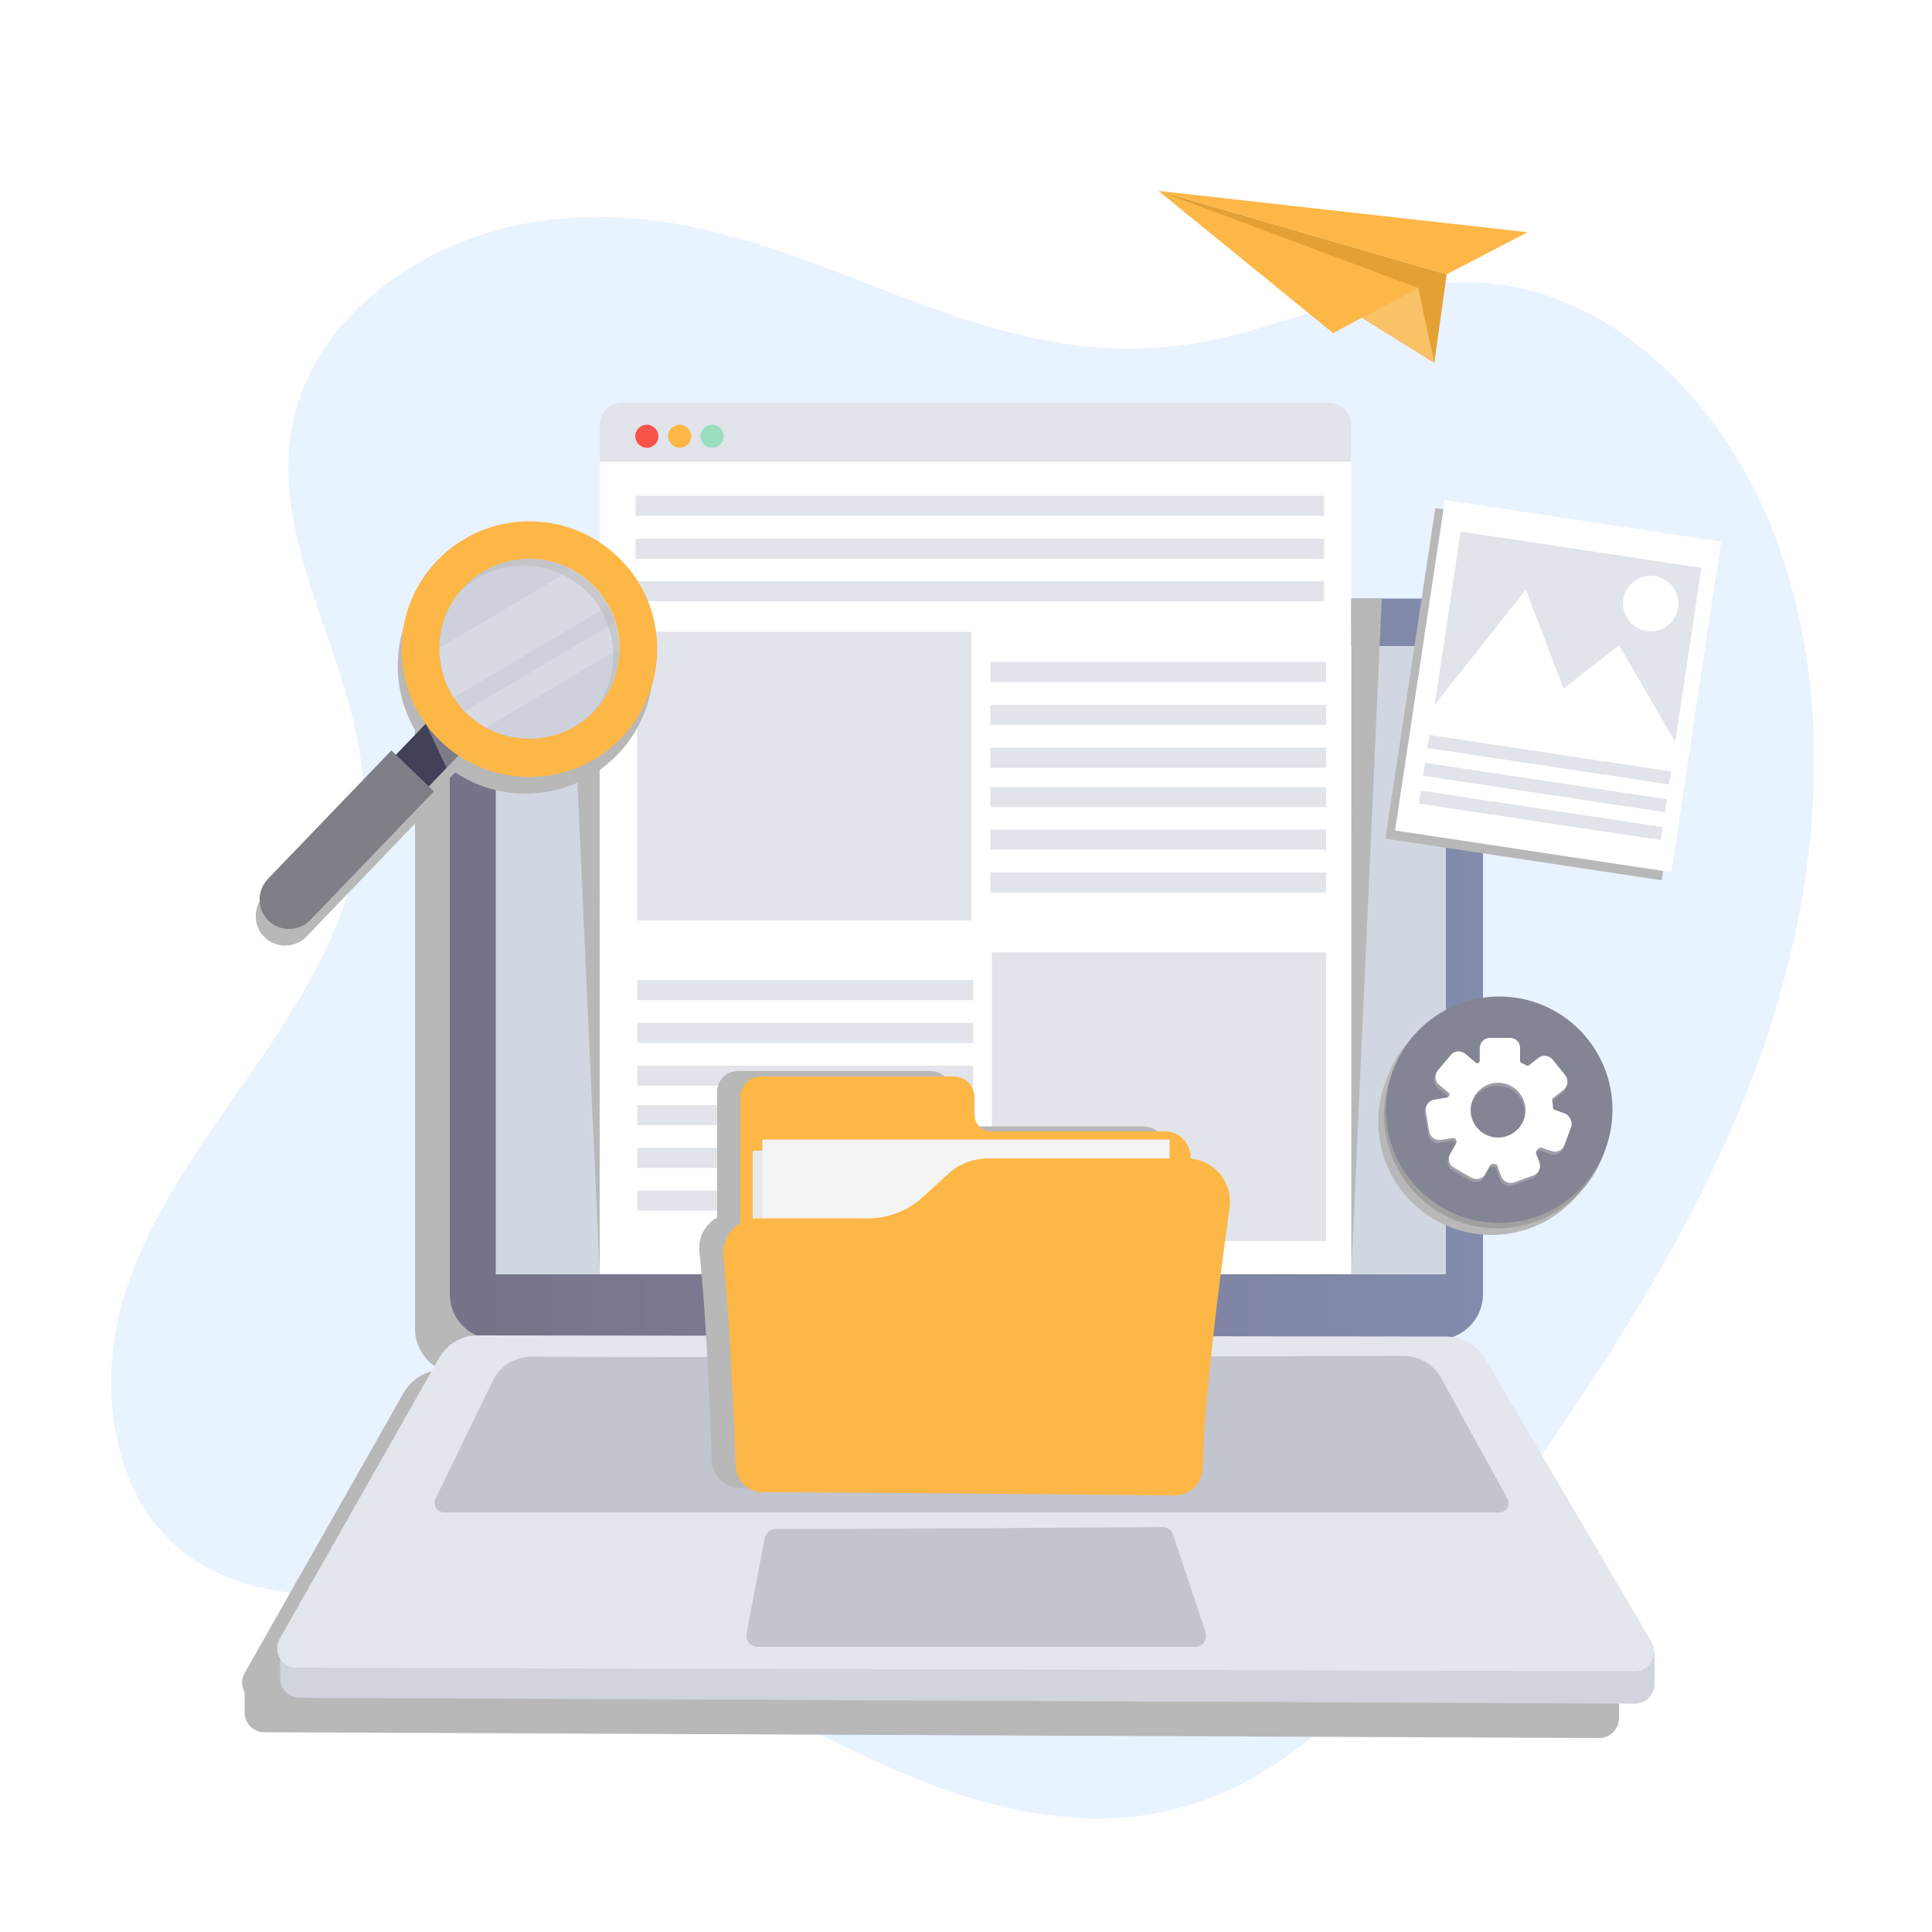 <svg width="350" height="350" viewBox="0 0 350 350" fill="none" xmlns="http://www.w3.org/2000/svg">
<path d="M350 0H0V350H350V0Z" fill="white"/>
<path d="M97.09 40.18C76.72 43.26 56.42 57.33 52.85 77.63C48.86 100.03 65.45 121.17 65.87 143.92C66.22 161.07 57.33 176.96 47.67 191.17C38.01 205.31 27.02 219.17 22.26 235.62C17.43 252.07 20.51 272.37 34.58 282.17C49.21 292.39 68.95 287.91 86.73 289.59C108.92 291.69 128.66 303.87 148.4 314.09C168.21 324.31 190.68 333.13 212.31 327.88C236.32 322.07 252.84 300.79 267.26 280.7C286.58 253.68 305.69 226.1 317.52 195.09C329.28 164.08 333.27 128.87 321.79 97.72C313.04 74.06 292.81 52.36 267.61 51.17C251.44 50.4 236.11 57.96 220.29 61.46C174.02 71.54 143.22 33.18 97.09 40.18Z" fill="#E9F2FF"/>
<path d="M293.02 303.66L262.92 252.42C261.66 250.25 259.49 248.85 257.04 248.43C260.19 247.24 262.43 244.23 262.43 240.73V122.99C262.43 118.44 258.72 114.73 254.17 114.73H83.44C78.89 114.73 75.18 118.44 75.18 122.99V240.73C75.18 244.02 77.14 246.82 79.87 248.15C77.07 248.29 74.55 249.9 73.15 252.28L44.31 303.1C43.68 304.29 43.75 305.55 44.31 306.6V310.24C44.31 312.201 45.85 313.74 47.81 313.81L289.73 314.86C291.69 314.86 293.3 313.25 293.3 311.29V306.11C293.58 305.41 293.51 304.5 293.02 303.66Z" fill="#B8B8B8"/>
<path d="M50.75 300.019V304.009C50.75 305.969 52.29 307.509 54.25 307.579L296.17 308.629C298.13 308.629 299.74 307.019 299.74 305.059V299.459C299.67 299.459 50.75 300.649 50.75 300.019Z" fill="#D1D3DD"/>
<path d="M260.4 242.69H89.74C85.19 242.69 81.48 238.98 81.48 234.43V116.69C81.48 112.14 85.19 108.43 89.74 108.43H260.4C264.95 108.43 268.66 112.14 268.66 116.69V234.43C268.66 238.98 264.95 242.69 260.4 242.69Z" fill="url(#paint0_linear)"/>
<path d="M79.52 246.05L50.68 296.87C49.35 299.18 51.03 302.12 53.69 302.12L296.17 302.75C298.9 302.75 300.58 299.81 299.18 297.43L269.08 246.19C267.61 243.67 264.88 242.13 261.94 242.13L86.66 241.92C83.72 241.85 80.99 243.46 79.52 246.05Z" fill="#E4E6ED"/>
<path d="M261.94 117.039H89.81V230.859H261.94V117.039Z" fill="#D0D7E1"/>
<path d="M89.25 250.179L78.89 271.529C78.33 272.649 79.17 273.979 80.43 273.979H271.6C272.93 273.979 273.7 272.579 273.07 271.459L261.1 249.689C259.7 247.169 257.11 245.629 254.24 245.629C230.3 245.699 121.03 245.979 96.39 245.769C93.31 245.769 90.58 247.449 89.25 250.179Z" fill="#C2C4CE"/>
<path d="M138.53 278.599L135.24 295.959C135.03 297.219 135.94 298.339 137.2 298.339H216.51C217.84 298.339 218.82 297.009 218.4 295.679L212.52 278.039C212.24 277.199 211.47 276.639 210.63 276.639C201.39 276.709 150.43 277.059 140.56 276.989C139.58 276.989 138.74 277.689 138.53 278.599Z" fill="#C2C4CE"/>
<path d="M244.79 230.79L250.32 108.5H244.86C244.79 108.5 244.79 231.63 244.79 230.79Z" fill="#B8B8B8"/>
<path d="M108.64 230.79L103.11 108.5H108.57C108.64 108.5 108.64 231.63 108.64 230.79Z" fill="#B8B8B8"/>
<path d="M244.79 76.93V230.789H108.64V76.93C108.64 74.76 110.39 72.939 112.63 72.939H240.8C243.04 73.01 244.79 74.76 244.79 76.93Z" fill="white"/>
<path d="M244.79 76.93V83.65H108.64V76.93C108.64 74.76 110.39 72.939 112.63 72.939H240.8C243.04 73.01 244.79 74.76 244.79 76.93Z" fill="#E1E4EA"/>
<path d="M119.28 79.03C119.28 80.22 118.3 81.13 117.18 81.13C116.06 81.13 115.08 80.15 115.08 79.03C115.08 77.84 116.06 76.93 117.18 76.93C118.3 76.93 119.28 77.91 119.28 79.03Z" fill="#F9544A"/>
<path d="M131.11 79.03C131.11 80.22 130.13 81.13 129.01 81.13C127.82 81.13 126.91 80.15 126.91 79.03C126.91 77.84 127.89 76.93 129.01 76.93C130.2 76.93 131.11 77.91 131.11 79.03Z" fill="#9ADEBD"/>
<path d="M125.23 79.03C125.23 80.22 124.25 81.13 123.13 81.13C122.01 81.13 121.03 80.15 121.03 79.03C121.03 77.84 122.01 76.93 123.13 76.93C124.25 76.93 125.23 77.91 125.23 79.03Z" fill="#FCB747"/>
<path d="M239.89 89.811H115.15V93.451H239.89V89.811Z" fill="#E1E4EA"/>
<path d="M239.89 97.58H115.15V101.22H239.89V97.58Z" fill="#E1E4EA"/>
<path d="M239.89 105.281H115.15V108.921H239.89V105.281Z" fill="#E1E4EA"/>
<path d="M240.24 119.91H179.41V123.55H240.24V119.91Z" fill="#E1E4EA"/>
<path d="M240.24 127.68H179.41V131.32H240.24V127.68Z" fill="#E1E4EA"/>
<path d="M240.24 135.451H179.41V139.091H240.24V135.451Z" fill="#E1E4EA"/>
<path d="M240.24 142.59H179.41V146.23H240.24V142.59Z" fill="#E1E4EA"/>
<path d="M240.24 150.289H179.41V153.929H240.24V150.289Z" fill="#E1E4EA"/>
<path d="M240.24 158.061H179.41V161.701H240.24V158.061Z" fill="#E1E4EA"/>
<path d="M175.98 114.451H115.43V166.741H175.98V114.451Z" fill="#E1E4EA"/>
<path d="M115.484 219.328H176.314V215.688H115.484V219.328Z" fill="#E1E4EA"/>
<path d="M115.484 211.58H176.314V207.94H115.484V211.58Z" fill="#E1E4EA"/>
<path d="M115.484 203.832H176.314V200.192H115.484V203.832Z" fill="#E1E4EA"/>
<path d="M115.484 196.693H176.314V193.053H115.484V196.693Z" fill="#E1E4EA"/>
<path d="M115.484 188.945H176.314V185.305H115.484V188.945Z" fill="#E1E4EA"/>
<path d="M115.484 181.197H176.314V177.557H115.484V181.197Z" fill="#E1E4EA"/>
<path d="M179.688 224.818H240.238V172.528H179.688V224.818Z" fill="#E1E4EA"/>
<path d="M262.08 49.7L259.84 65.73L209.86 34.58L262.08 49.7Z" fill="#E4A133"/>
<path d="M276.71 42.07L262.08 49.7L209.86 34.58L276.71 42.07Z" fill="#FCB747"/>
<path d="M256.9 52.15L209.86 34.58L241.5 60.34L256.9 52.15Z" fill="#FCB747"/>
<path d="M259.84 65.73L256.9 52.15L246.75 57.54L259.84 65.73Z" fill="#F9C266"/>
<path d="M260.017 92.048L250.983 151.92L301.026 159.471L310.06 99.599L260.017 92.048Z" fill="#B8B8B8"/>
<path d="M311.8 98.131L261.757 90.58L252.723 150.452L302.766 158.003L311.8 98.131Z" fill="white"/>
<path d="M302.746 139.756L258.933 133.145L258.578 135.498L302.391 142.109L302.746 139.756Z" fill="#E1E4EA"/>
<path d="M301.977 144.795L258.164 138.184L257.808 140.537L301.622 147.148L301.977 144.795Z" fill="#E1E4EA"/>
<path d="M301.208 149.834L257.395 143.223L257.039 145.576L300.853 152.187L301.208 149.834Z" fill="#E1E4EA"/>
<path d="M308.232 102.879L264.626 96.299L259.884 127.723L303.49 134.303L308.232 102.879Z" fill="#E1E4EA"/>
<path d="M259.84 127.748L276.43 106.818L285.88 131.668L259.84 127.748Z" fill="white"/>
<path d="M278.88 128.168L293.3 116.898L303.45 134.328L279.02 130.688L278.88 128.168Z" fill="white"/>
<path d="M304.01 110.109C303.59 112.839 301 114.729 298.27 114.309C295.54 113.889 293.65 111.299 294.07 108.569C294.49 105.839 297.08 103.949 299.81 104.369C302.54 104.789 304.43 107.379 304.01 110.109Z" fill="white"/>
<path d="M290.99 202.299C290.99 190.959 281.82 181.789 270.48 181.789C261.52 181.789 253.89 187.529 251.16 195.579C250.18 197.959 249.69 200.549 249.69 203.209C249.69 214.549 258.86 223.719 270.2 223.719C279.16 223.719 286.79 217.979 289.52 209.929C290.43 207.619 290.99 205.029 290.99 202.299Z" fill="#B8B8B8"/>
<path d="M271.25 222.53C282.577 222.53 291.76 213.347 291.76 202.02C291.76 190.692 282.577 181.51 271.25 181.51C259.922 181.51 250.74 190.692 250.74 202.02C250.74 213.347 259.922 222.53 271.25 222.53Z" fill="#A0A0A0"/>
<path d="M271.6 221.549C282.927 221.549 292.11 212.367 292.11 201.039C292.11 189.712 282.927 180.529 271.6 180.529C260.272 180.529 251.09 189.712 251.09 201.039C251.09 212.367 260.272 221.549 271.6 221.549Z" fill="#838494"/>
<path opacity="0.5" d="M283.22 202.23L281.4 201.6C281.26 201.53 281.12 201.39 281.12 201.18C281.12 200.76 281.05 200.34 280.98 199.92C280.98 199.78 280.98 199.57 281.12 199.5L283.08 197.96C283.85 197.33 283.99 196.14 283.36 195.37L281.05 192.5C280.42 191.73 279.23 191.59 278.46 192.22L276.78 193.55C276.64 193.69 276.43 193.69 276.29 193.55C276.01 193.41 275.73 193.27 275.45 193.13C275.31 193.06 275.17 192.92 275.17 192.71V190.4C275.17 189.35 274.33 188.58 273.35 188.58H269.71C268.66 188.58 267.89 189.42 267.89 190.4V192.71C267.89 192.92 267.75 193.06 267.61 193.13C267.47 193.2 267.26 193.2 267.12 193.06L265.23 191.45C264.46 190.82 263.27 190.89 262.64 191.66L260.26 194.46C259.63 195.23 259.7 196.42 260.47 197.05L262.22 198.52C262.36 198.66 262.43 198.8 262.36 199.01C262.29 199.15 262.15 199.29 262.01 199.36L259.56 199.78C258.58 199.99 257.88 200.9 258.09 201.95L258.72 205.59C258.93 206.57 259.84 207.27 260.89 207.06L262.99 206.71C263.2 206.71 263.34 206.78 263.48 206.92C263.55 206.99 263.55 207.06 263.62 207.13C263.69 207.27 263.69 207.48 263.62 207.62L262.5 209.58C262.01 210.49 262.29 211.61 263.2 212.1L266.35 213.92C267.26 214.41 268.38 214.13 268.87 213.22L269.78 211.61C269.85 211.47 270.06 211.4 270.27 211.4C270.41 211.4 270.55 211.47 270.69 211.47C270.83 211.47 271.04 211.61 271.04 211.75L271.74 213.64C272.09 214.62 273.14 215.11 274.12 214.76L277.55 213.5C278.53 213.15 279.02 212.1 278.67 211.12L278.04 209.44C277.97 209.3 278.04 209.09 278.18 208.95C278.32 208.81 278.39 208.74 278.53 208.6C278.67 208.46 278.81 208.46 279.02 208.46L280.84 209.09C281.82 209.44 282.87 208.95 283.22 207.97L284.48 204.54C284.62 203.63 284.13 202.58 283.22 202.23ZM271.25 206.64C268.52 206.64 266.28 204.4 266.28 201.67C266.28 198.94 268.52 196.7 271.25 196.7C273.98 196.7 276.22 198.94 276.22 201.67C276.22 204.4 273.98 206.64 271.25 206.64Z" fill="#B8B8B8"/>
<path d="M283.36 201.67L281.61 201.04C281.47 200.97 281.33 200.83 281.33 200.62C281.33 200.2 281.26 199.78 281.19 199.36C281.19 199.22 281.19 199.01 281.33 198.94L283.29 197.4C284.06 196.77 284.2 195.58 283.57 194.81L281.26 191.94C280.63 191.17 279.44 191.03 278.67 191.66L276.99 192.99C276.85 193.13 276.64 193.13 276.5 192.99C276.22 192.85 275.94 192.71 275.66 192.57C275.52 192.5 275.38 192.36 275.38 192.15V189.84C275.38 188.79 274.54 188.02 273.56 188.02H269.92C268.87 188.02 268.1 188.86 268.1 189.84V192.15C268.1 192.36 267.96 192.5 267.82 192.57C267.68 192.64 267.47 192.64 267.33 192.5L265.44 190.89C264.67 190.26 263.48 190.33 262.85 191.1L260.47 193.9C259.84 194.67 259.91 195.86 260.68 196.49L262.43 197.96C262.57 198.1 262.64 198.24 262.57 198.45C262.5 198.59 262.36 198.73 262.22 198.8L259.77 199.22C258.79 199.43 258.09 200.34 258.3 201.39L258.93 205.03C259.14 206.01 260.05 206.71 261.1 206.5L263.2 206.15C263.41 206.15 263.55 206.22 263.69 206.36C263.76 206.43 263.76 206.5 263.83 206.57C263.9 206.71 263.9 206.92 263.83 207.06L262.71 209.02C262.22 209.93 262.5 211.05 263.41 211.54L266.56 213.36C267.47 213.85 268.59 213.57 269.08 212.66L269.99 211.05C270.06 210.91 270.27 210.84 270.48 210.84C270.62 210.84 270.76 210.91 270.9 210.91C271.04 210.91 271.25 211.05 271.25 211.19L271.95 213.08C272.3 214.06 273.35 214.55 274.33 214.2L277.76 212.94C278.74 212.59 279.23 211.54 278.88 210.56L278.25 208.88C278.18 208.74 278.25 208.53 278.39 208.39C278.53 208.25 278.6 208.18 278.74 208.04C278.88 207.9 279.02 207.9 279.23 207.9L281.05 208.53C282.03 208.88 283.08 208.39 283.43 207.41L284.69 203.98C284.83 203.07 284.34 202.02 283.36 201.67ZM271.39 206.08C268.66 206.08 266.42 203.84 266.42 201.11C266.42 198.38 268.66 196.14 271.39 196.14C274.12 196.14 276.36 198.38 276.36 201.11C276.36 203.84 274.12 206.08 271.39 206.08Z" fill="white"/>
<path d="M111.23 103.881C101.99 95.061 87.36 95.341 78.47 104.581C70.63 112.771 70 125.301 76.44 134.191L71.05 139.791L70.21 138.951L47.81 162.261C45.78 164.361 45.85 167.791 47.95 169.821C50.05 171.851 53.48 171.781 55.51 169.681L77.91 146.371L77.07 145.531L82.46 139.931C91.63 146.021 104.09 144.831 111.93 136.641C120.75 127.401 120.47 112.701 111.23 103.881ZM93.1 104.441C93.31 104.441 93.45 104.371 93.66 104.371C93.45 104.371 93.24 104.371 93.1 104.441ZM91.63 104.651C91.77 104.581 91.98 104.581 92.12 104.581C91.98 104.581 91.84 104.651 91.63 104.651ZM78.96 119.911C78.96 119.631 78.96 119.351 79.03 119.071C78.96 119.421 78.96 119.701 78.96 119.911ZM79.1 118.371C79.1 118.091 79.17 117.881 79.24 117.601C79.17 117.881 79.1 118.091 79.1 118.371ZM79.38 116.831C79.45 116.621 79.52 116.341 79.52 116.131C79.45 116.341 79.45 116.551 79.38 116.831ZM79.8 115.291C79.87 115.081 79.94 114.871 80.01 114.591C79.94 114.871 79.87 115.081 79.8 115.291ZM80.36 113.821C80.43 113.611 80.57 113.401 80.64 113.191C80.57 113.401 80.5 113.611 80.36 113.821ZM81.13 112.421C81.27 112.211 81.34 112.001 81.48 111.791C81.34 112.001 81.2 112.211 81.13 112.421ZM81.97 111.091C82.11 110.881 82.25 110.741 82.39 110.531C82.25 110.671 82.11 110.881 81.97 111.091ZM102.27 105.911C102.41 105.981 102.55 106.051 102.62 106.121C102.48 105.981 102.41 105.911 102.27 105.911ZM99.4 104.791C99.54 104.791 99.68 104.861 99.75 104.931C99.68 104.931 99.54 104.861 99.4 104.791ZM110.74 115.641C110.67 115.501 110.6 115.291 110.53 115.151C110.6 115.291 110.67 115.431 110.74 115.641ZM83.09 131.461C82.95 131.251 82.74 131.111 82.6 130.901C82.74 131.111 82.95 131.251 83.09 131.461ZM82.04 130.131C81.9 129.921 81.76 129.781 81.69 129.571C81.76 129.781 81.9 129.991 82.04 130.131ZM86.59 134.401C86.52 134.401 86.52 134.331 86.45 134.331C86.52 134.401 86.59 134.401 86.59 134.401ZM85.33 133.491C85.26 133.421 85.19 133.351 85.12 133.281C85.12 133.351 85.19 133.421 85.33 133.491ZM94.85 104.301C94.78 104.301 94.64 104.301 94.57 104.301C94.64 104.301 94.78 104.301 94.85 104.301ZM90.37 105.001H90.3C90.3 105.001 90.3 105.001 90.37 105.001ZM88.41 105.771C88.55 105.701 88.69 105.631 88.83 105.561C88.76 105.631 88.55 105.701 88.41 105.771ZM87.57 106.191C87.5 106.261 87.43 106.261 87.36 106.331C87.43 106.261 87.5 106.191 87.57 106.191ZM78.89 120.681C78.89 120.891 78.89 121.031 78.89 121.241C78.96 121.031 78.89 120.821 78.89 120.681ZM80.99 128.521C80.99 128.451 80.92 128.451 80.92 128.381C80.92 128.451 80.99 128.521 80.99 128.521ZM80.29 127.121C80.22 126.981 80.22 126.911 80.15 126.771C80.22 126.911 80.22 126.981 80.29 127.121ZM79.8 125.791C79.73 125.651 79.73 125.511 79.66 125.371C79.66 125.511 79.73 125.651 79.8 125.791ZM79.31 124.181C79.31 124.111 79.24 124.041 79.24 123.901C79.31 124.041 79.31 124.111 79.31 124.181ZM79.03 122.641C79.03 122.501 79.03 122.361 78.96 122.151C79.03 122.291 79.03 122.431 79.03 122.641ZM87.71 135.031C87.85 135.101 87.99 135.171 88.13 135.241C87.99 135.171 87.85 135.101 87.71 135.031ZM89.11 135.661C89.25 135.731 89.39 135.801 89.53 135.801C89.39 135.801 89.25 135.731 89.11 135.661ZM90.79 136.221C90.86 136.221 90.86 136.221 90.93 136.291C90.86 136.291 90.79 136.291 90.79 136.221ZM92.4 136.641C92.54 136.641 92.61 136.641 92.75 136.711C92.61 136.641 92.47 136.641 92.4 136.641ZM93.8 136.781C93.94 136.781 94.15 136.781 94.29 136.781C94.15 136.851 94.01 136.851 93.8 136.781ZM95.27 136.851C95.48 136.851 95.62 136.851 95.83 136.851C95.62 136.851 95.48 136.851 95.27 136.851ZM105.84 132.931C105.7 133.071 105.56 133.141 105.42 133.281C105.56 133.141 105.7 133.001 105.84 132.931ZM104.65 133.841C104.51 133.981 104.3 134.051 104.16 134.191C104.3 134.051 104.51 133.981 104.65 133.841ZM103.39 134.681C103.18 134.751 103.04 134.891 102.83 134.961C103.04 134.891 103.18 134.751 103.39 134.681ZM101.99 135.381C101.85 135.451 101.64 135.521 101.5 135.591C101.71 135.521 101.85 135.451 101.99 135.381ZM100.45 136.011C100.31 136.081 100.24 136.081 100.1 136.151C100.24 136.081 100.38 136.011 100.45 136.011ZM98.7 136.501C98.56 136.501 98.42 136.571 98.28 136.571C98.42 136.501 98.56 136.501 98.7 136.501ZM97.3 136.711C97.09 136.711 96.95 136.781 96.74 136.781C96.95 136.781 97.09 136.781 97.3 136.711Z" fill="#B8B8B8"/>
<path d="M85.957 133.834L79.997 128.115L70.45 138.066L76.41 143.785L85.957 133.834Z" fill="#404057"/>
<path d="M48.65 166.811C46.55 164.781 46.48 161.421 48.51 159.251L70.91 135.941L78.61 143.361L56.21 166.671C54.18 168.771 50.75 168.841 48.65 166.811Z" fill="#7F7F87"/>
<path opacity="0.5" d="M77.14 131.111L80.92 139.161L83.65 136.291L77.14 131.111Z" fill="#B8B8B8"/>
<path d="M111.93 100.871C102.69 92.051 88.06 92.331 79.17 101.571C70.35 110.811 70.63 125.441 79.87 134.331C89.11 143.151 103.74 142.871 112.63 133.631C121.45 124.321 121.17 109.691 111.93 100.871ZM84.63 129.291C78.12 123.061 77.91 112.771 84.14 106.261C90.37 99.751 100.66 99.541 107.17 105.771C113.68 112.001 113.89 122.291 107.66 128.801C101.43 135.311 91.14 135.521 84.63 129.291Z" fill="#FCB747"/>
<path opacity="0.5" d="M107.66 128.8C102.41 134.26 94.29 135.31 87.92 131.74C86.73 131.04 85.61 130.27 84.56 129.29C84.42 129.15 84.21 128.94 84.07 128.8C83.37 128.03 82.74 127.26 82.18 126.35C80.43 123.62 79.59 120.47 79.59 117.39C79.59 113.4 81.13 109.34 84.14 106.26C89.32 100.87 97.37 99.82 103.67 103.18C104.93 103.88 106.12 104.72 107.24 105.77C108.5 106.96 109.48 108.36 110.32 109.76C110.81 110.67 111.23 111.65 111.51 112.63C112 114.17 112.28 115.78 112.28 117.46C112.21 121.52 110.74 125.65 107.66 128.8Z" fill="#E4EBFF"/>
<path opacity="0.2" d="M110.25 109.762L82.18 126.352C80.43 123.622 79.59 120.472 79.59 117.392L103.6 103.182C104.86 103.882 106.05 104.722 107.17 105.772C108.43 106.962 109.48 108.362 110.25 109.762Z" fill="white"/>
<path opacity="0.2" d="M112.21 117.461L87.99 131.811C86.8 131.111 85.68 130.341 84.63 129.361C84.49 129.221 84.28 129.011 84.14 128.871L111.51 112.701C111.93 114.171 112.21 115.781 112.21 117.461Z" fill="white"/>
<path opacity="0.5" d="M106.05 106.961C112.35 112.981 112.77 122.851 107.1 129.431C107.31 129.221 107.52 129.081 107.66 128.871C113.89 122.361 113.68 112.071 107.17 105.841C100.66 99.611 90.37 99.821 84.14 106.331C83.93 106.541 83.79 106.751 83.58 106.961C89.88 100.941 99.75 100.941 106.05 106.961Z" fill="#B8B8B8"/>
<path d="M211.61 209.021V208.671C211.61 206.151 209.58 204.051 206.99 204.051H175.49C173.74 204.051 172.34 202.651 172.34 200.901V197.751C172.34 195.721 170.66 194.041 168.63 194.041H133.63C131.6 194.041 129.92 195.721 129.92 197.751V204.051V213.711V220.571C127.75 221.761 126.42 224.141 126.7 226.801C127.89 237.371 128.66 255.781 128.94 264.601C129.01 267.401 131.32 269.571 134.05 269.571C148.89 269.571 192.92 269.991 208.39 270.131C211.19 270.131 213.57 267.891 213.57 265.091C213.71 253.331 216.65 230.651 218.4 218.051C219.17 213.501 215.95 209.511 211.61 209.021Z" fill="#B8B8B8"/>
<path d="M176.541 201.881V198.731C176.541 196.701 174.861 195.021 172.831 195.021H137.831C135.801 195.021 134.121 196.701 134.121 198.731V205.031V214.691V262.991H215.671V209.581C215.671 207.061 213.641 204.961 211.051 204.961H179.551C177.941 205.031 176.541 203.631 176.541 201.881Z" fill="#FCB747"/>
<path d="M210.14 208.461H136.36V261.801H210.14V208.461Z" fill="#E9E9E9"/>
<path d="M211.89 206.432H138.11V259.772H211.89V206.432Z" fill="#F4F4F4"/>
<path d="M133.281 265.511C132.931 256.691 132.161 238.281 131.041 227.711C130.621 224.001 133.561 220.711 137.271 220.711H157.361C160.931 220.711 164.431 219.381 167.091 216.931L171.781 212.661C173.741 210.841 176.331 209.861 179.061 209.861H214.971C219.731 209.861 223.441 214.061 222.741 218.821C220.991 231.421 218.051 254.101 217.911 265.861C217.841 268.661 215.531 270.971 212.731 270.901C197.331 270.761 153.301 270.341 138.391 270.341C135.661 270.481 133.351 268.241 133.281 265.511Z" fill="#FCB747"/>
<defs>
<linearGradient id="paint0_linear" x1="81.489" y1="175.572" x2="268.634" y2="175.572" gradientUnits="userSpaceOnUse">
<stop stop-color="#777388"/>
<stop offset="1" stop-color="#828BAC"/>
</linearGradient>
</defs>
</svg>
